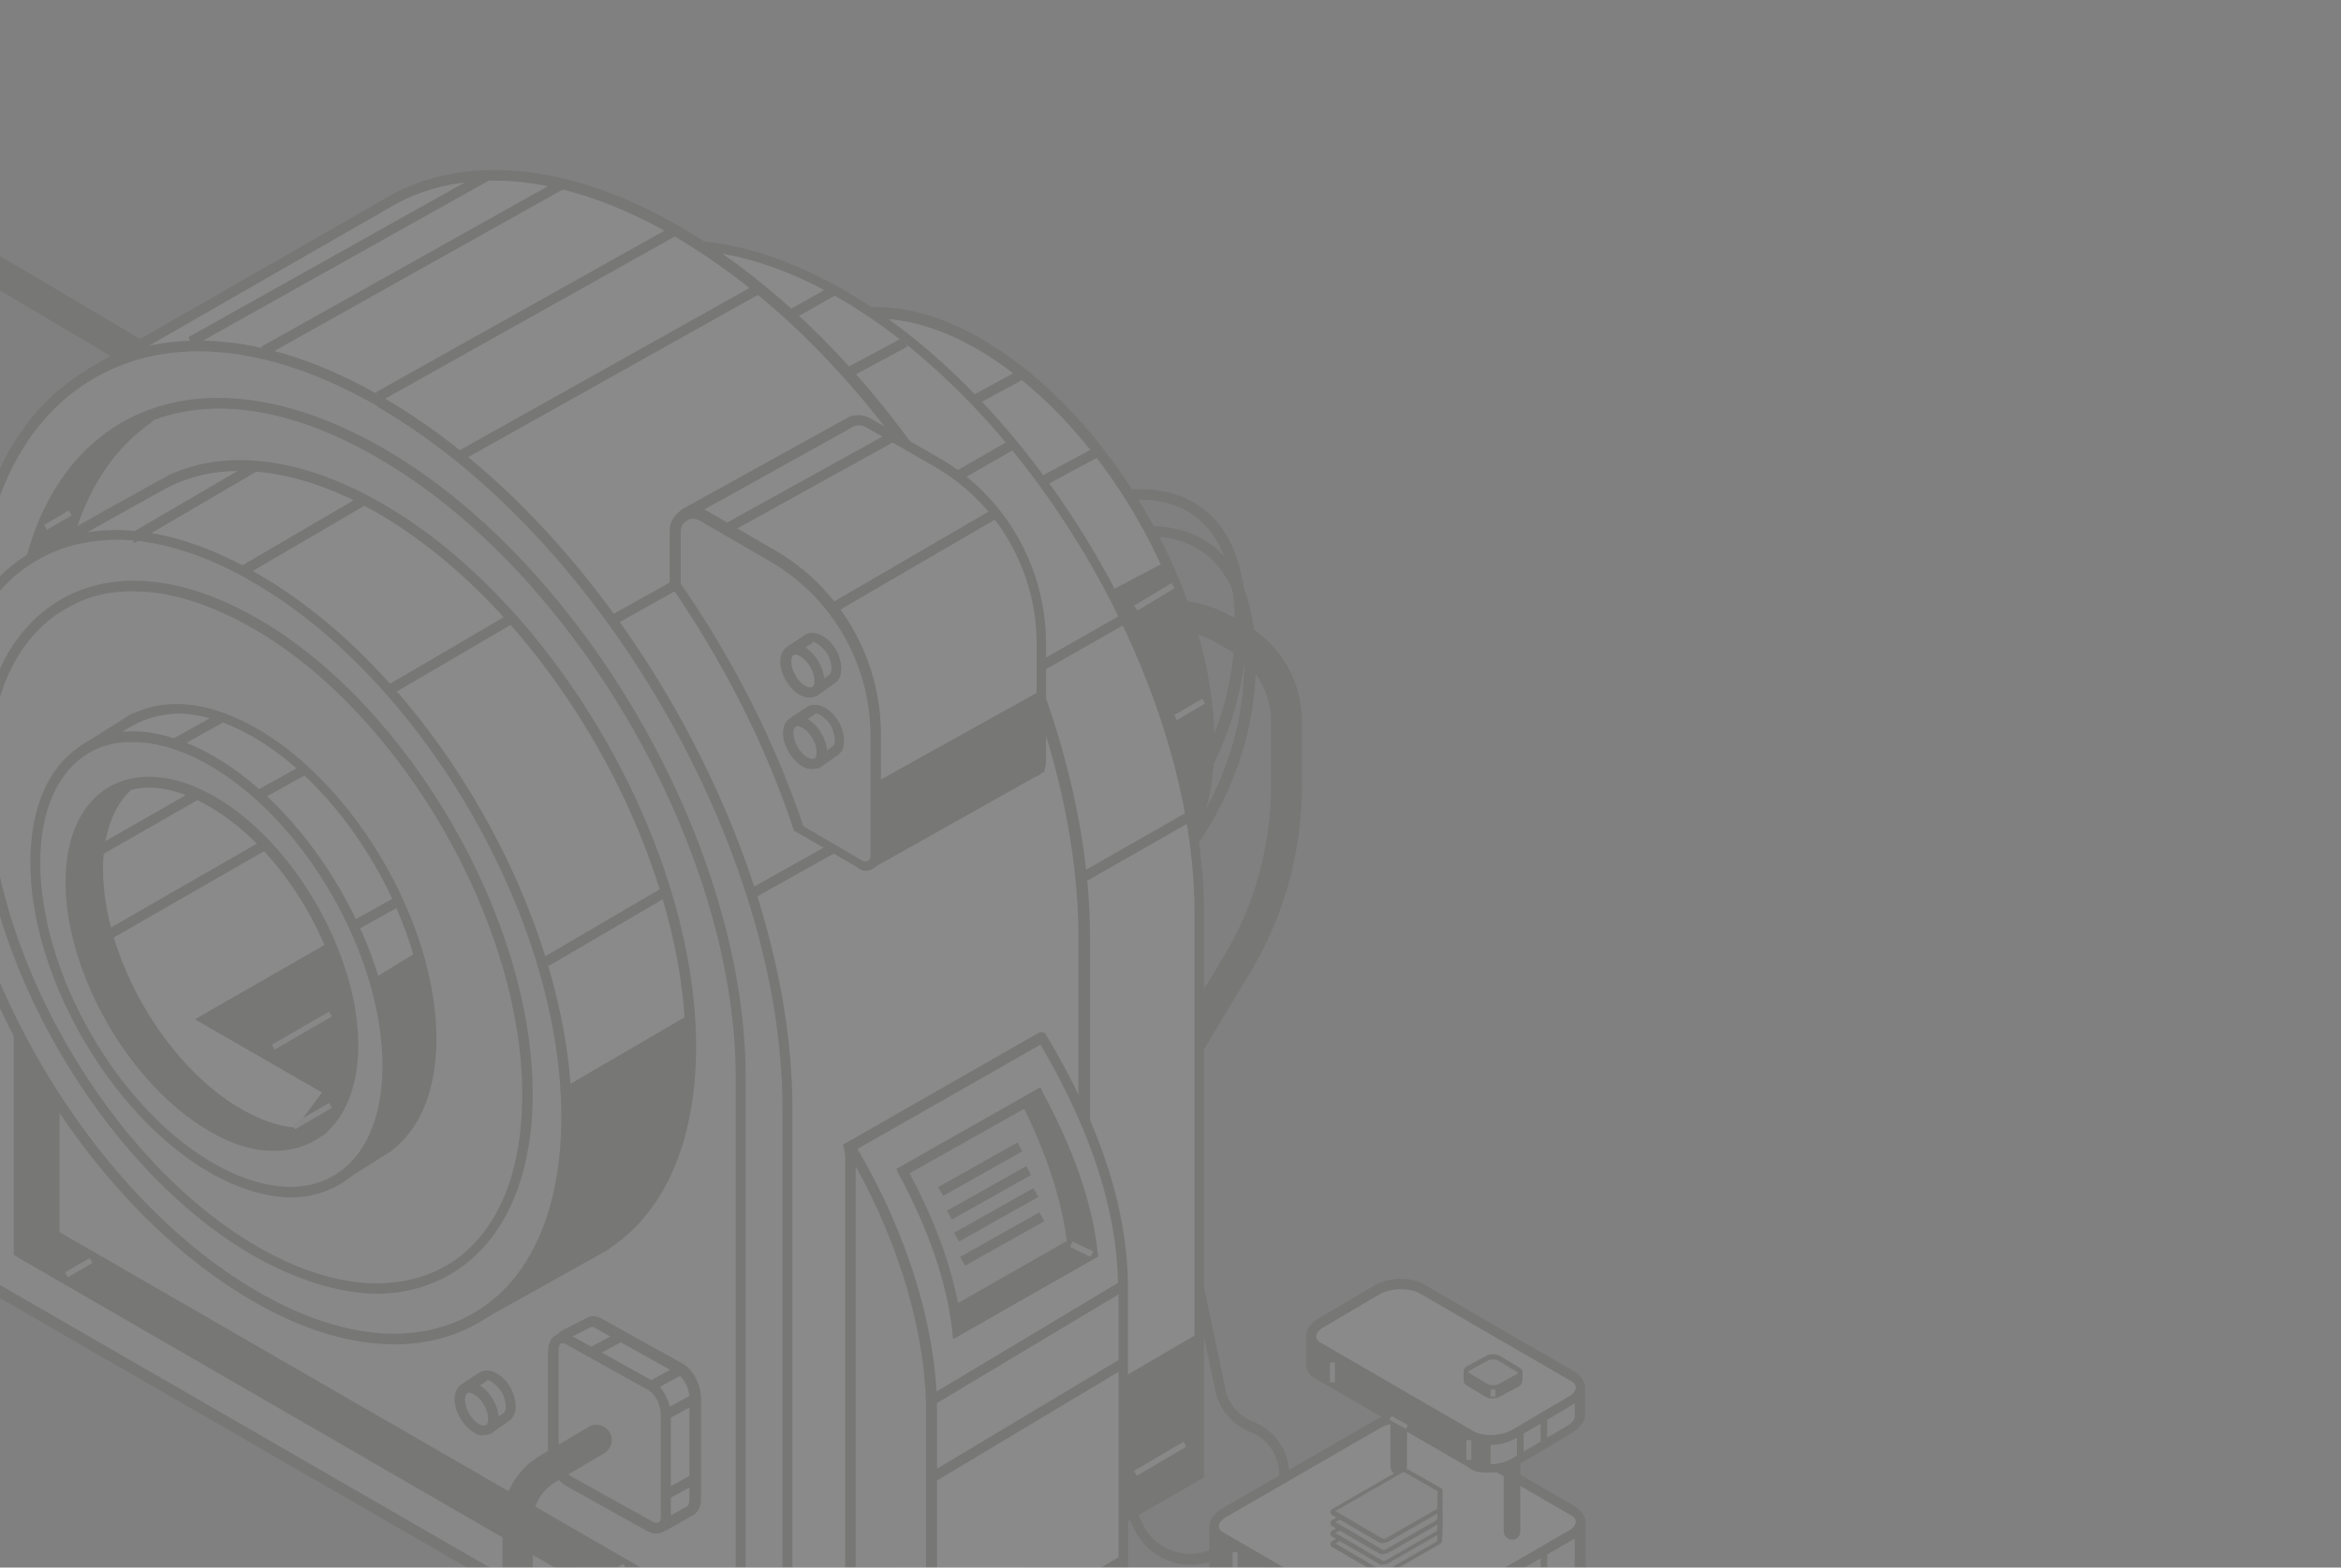 <svg width="633" height="424" viewBox="0 0 633 424" fill="none" xmlns="http://www.w3.org/2000/svg">
<rect x="0" y="0" width="633" height="424" fill="#808080" stroke="none"/>
<g clip-path="url(#clip0_33897_70960)">
<g opacity="0.08">
<path d="M-42.072 233.595C-45.493 231.661 -47.576 228.09 -47.576 224.073V185.245H-39.394V224.073C-39.394 225.561 -38.501 226.156 -37.906 226.454C-37.311 226.751 -36.27 227.197 -35.08 226.454L9.253 200.865L13.27 207.858L-31.063 233.446C-32.848 234.338 -34.633 234.933 -36.567 234.933C-38.501 234.933 -40.287 234.487 -42.072 233.595Z" fill="#0A0803"/>
<path d="M306.191 412.564C304.406 408.398 300.836 405.125 296.373 404.233C282.388 400.96 271.231 391.29 266.172 377.901L264.982 375.223L267.511 374.33L268.702 377.157C273.313 389.504 283.727 398.877 296.819 401.704C302.175 403.042 306.638 406.613 308.721 411.671C311.547 418.366 318.986 421.787 325.829 419.705L329.102 418.812C337.284 416.432 343.384 410.035 345.466 401.852C347.103 395.753 343.83 389.504 338.028 387.273C333.267 385.339 329.697 381.173 328.655 376.264L318.837 329.551L321.515 328.956L331.333 375.669C332.077 379.686 335.052 383.107 338.92 384.595C346.21 387.422 349.929 395.158 348.144 402.596C345.913 411.82 338.92 418.961 329.994 421.639L326.721 422.531C325.085 422.977 323.3 423.275 321.812 423.275C315.266 423.126 309.018 419.258 306.191 412.564Z" fill="#0A0803"/>
<path d="M-18.863 279.714C-28.384 266.028 -5.324 234.786 -4.432 233.447L-2.2 235.084C-2.498 235.381 -24.962 266.028 -16.631 278.078C-14.846 280.607 -13.061 281.797 -11.275 281.648C-6.961 281.202 -2.795 272.722 -1.456 269.449L1.073 270.342C0.477 271.681 -4.283 283.434 -11.126 284.326C-11.424 284.326 -11.573 284.326 -11.87 284.326C-14.548 284.475 -16.928 282.839 -18.863 279.714Z" fill="#0A0803"/>
<path d="M294.445 254.428C294.892 254.13 334.911 227.649 336.398 181.68C336.845 166.356 333.572 155.794 326.133 149.992C316.463 142.256 303.223 145.975 303.074 145.975L302.33 143.297C302.925 143.148 317.207 139.28 328.067 147.76C336.101 154.009 339.969 165.464 339.522 181.68C338.035 228.988 296.826 256.362 296.379 256.659L294.445 254.428Z" fill="#0A0803"/>
<path d="M291.918 244.461C292.364 244.163 332.383 217.683 333.871 171.713C334.317 156.39 331.044 145.827 323.606 140.025C313.936 132.289 300.695 136.008 300.547 136.008L299.803 133.331C300.398 133.182 314.68 129.314 325.54 137.794C333.573 144.042 337.441 155.497 336.995 171.713C335.507 219.021 294.298 246.395 293.852 246.692L291.918 244.461Z" fill="#0A0803"/>
<path d="M301.879 306.943L330.889 258.742C339.369 244.758 343.684 228.691 343.684 212.475V194.92C343.684 187.333 339.518 180.192 332.972 176.175L329.848 174.39C320.922 168.885 309.467 168.885 300.541 174.539L290.424 180.787L286.11 173.944L296.226 167.695C307.979 160.406 322.41 160.257 334.162 167.398L337.286 169.183C346.51 174.687 352.015 184.506 352.015 195.069V212.624C352.015 230.327 347.254 247.733 338.03 263.056L309.02 311.257L301.879 306.943Z" fill="#0A0803"/>
<path d="M-47.576 150.284V97.471C-47.576 86.016 -41.477 75.453 -31.658 69.651C-21.542 63.849 -9.045 63.849 0.922 69.8L79.77 116.514L75.604 123.357L-3.243 76.644C-10.682 72.18 -19.905 72.18 -27.492 76.495C-34.931 80.809 -39.394 88.694 -39.394 97.174V150.135L-47.576 150.284Z" fill="#0A0803"/>
<path d="M204.734 110.857V111.006C203.247 116.361 202.503 122.312 202.503 129.007C202.503 168.728 230.323 216.78 264.688 236.567C271.68 240.583 278.673 243.112 284.921 244.303C285.07 244.303 285.07 244.451 285.07 244.6L282.392 255.014C282.243 255.311 282.541 255.46 282.689 255.311L309.319 240.435C320.179 233.889 326.874 220.202 326.874 200.713C326.874 160.992 299.054 112.94 264.688 93.153C248.77 83.93 234.191 82.591 223.331 87.5C221.992 88.095 200.271 100.294 197.593 101.782C197.593 101.782 197.445 101.931 197.593 102.08L204.734 110.857Z" fill="#FCFCFC"/>
<path d="M281.8 256.502C281.205 256.056 281.056 255.312 281.205 254.717L283.585 245.344C277.337 244.005 270.791 241.476 264.096 237.608C229.433 217.525 201.316 168.728 201.316 128.71C201.316 122.313 202.06 116.362 203.547 110.857L196.555 102.824C196.258 102.526 196.109 102.08 196.258 101.485L196.406 100.741L197.001 100.443C204.44 96.427 221.548 86.608 222.887 86.162C234.789 80.657 249.814 82.591 265.584 91.815C300.247 111.899 328.364 160.695 328.364 200.714C328.364 219.31 322.265 233.592 311.256 241.03V241.179L283.585 256.651C283.287 256.8 283.139 256.8 282.841 256.8C282.246 256.8 281.948 256.651 281.8 256.502ZM308.727 239.096C319.438 232.401 325.389 218.715 325.389 200.565C325.389 161.587 297.867 113.833 264.096 94.344C249.368 85.864 235.086 83.93 223.929 88.84C223.185 89.137 213.812 94.344 199.531 102.377L205.928 109.816C206.225 110.262 206.374 111.006 206.225 111.452C204.737 116.808 203.994 122.759 203.994 129.156C203.994 168.133 231.516 215.888 265.286 235.377C271.981 239.245 278.824 241.774 285.073 242.964C285.519 243.113 285.816 243.41 286.263 243.708L286.56 244.303L284.478 252.783L308.281 239.394L308.727 239.096Z" fill="#0A0803"/>
<path d="M155.785 270.045L210.086 301.287L218.12 313.783L253.824 439.195L324.192 398.73V247.135C324.192 185.396 280.9 110.267 227.343 79.323C201.606 64.595 178.398 62.661 160.992 71.439L89.435 112.499L155.785 216.191V270.045Z" fill="#FCFCFC"/>
<path d="M216.786 314.676L209.05 302.476L154.452 270.937V216.934L87.655 112.499L160.552 70.546C178.999 61.025 202.951 64 228.093 78.431C281.798 109.374 325.536 185.247 325.536 247.283V399.623L252.937 441.427L216.786 314.676ZM323.007 397.986V247.134C323.007 185.99 279.864 111.308 226.903 80.662C202.653 66.678 179.594 63.851 162.039 72.777L91.672 113.242L157.279 216.042V269.003L210.984 300.096L219.315 313.039L254.574 436.964L322.71 397.837L323.007 397.986Z" fill="#0A0803"/>
<path d="M101.187 218.421V279.714L162.926 315.418L172.149 329.7L212.912 472.221L293.247 425.953V253.679C293.247 183.163 243.856 97.621 182.861 62.511C153.702 45.7 126.924 43.469 107.286 53.585L25.761 100.447L101.187 218.421Z" fill="#FCFCFC"/>
<path d="M170.812 330.443L162.035 316.459L99.701 280.457V219.016L23.68 99.852L106.693 52.246C127.52 41.534 155.043 44.658 183.606 61.172C244.899 96.43 294.737 182.716 294.737 253.53V426.697L212.17 474.154L170.812 330.443ZM291.613 425.209V253.679C291.613 183.906 242.519 98.662 181.97 63.701C154.15 47.634 127.818 44.51 107.734 54.775L27.399 100.893L102.378 218.272V278.969L163.82 314.376L173.341 329.104L213.658 470.286L291.613 425.209Z" fill="#0A0803"/>
<path d="M-7.708 172.601V344.727L208.305 469.395C210.388 470.585 212.917 469.098 212.917 466.717V299.65C212.917 229.431 163.823 144.038 102.976 108.78C42.13 73.373 -7.856 102.085 -7.708 172.601Z" fill="#E6E6E6"/>
<path d="M207.561 470.88L-8.451 346.212L-9.046 345.765V172.598C-9.046 137.935 2.706 112.049 24.129 99.702C45.552 87.354 73.967 90.18 103.72 107.586C164.716 142.993 214.256 229.279 214.256 299.796V466.714C214.256 468.5 213.512 469.987 212.024 470.731C211.429 471.177 210.537 471.326 209.793 471.326C209.049 471.326 208.156 471.177 207.561 470.88ZM102.53 110.115C73.52 93.305 46.147 90.329 25.617 102.231C5.087 113.983 -6.22 138.977 -6.22 172.598V343.98L209.049 468.202C209.793 468.648 210.537 468.351 210.834 468.202C210.983 468.053 211.578 467.756 211.578 466.714V299.796C211.578 230.172 162.484 145.076 102.233 110.115L102.828 108.777L102.53 110.115Z" fill="#0A0803"/>
<path d="M4.935 178.849V338.478L200.268 451.096V291.467C200.268 229.133 156.53 153.558 102.676 122.465C48.822 91.373 4.935 116.515 4.935 178.849Z" fill="#E6E6E6"/>
<path d="M4.348 339.517L3.753 339.071V178.698C3.753 148.052 14.018 125.29 32.912 114.281C51.806 103.421 76.948 105.95 103.429 121.124C157.58 152.217 201.616 228.684 201.616 291.316V453.474L4.348 339.517ZM102.09 123.802C76.501 108.925 52.55 106.396 34.548 116.959C16.547 127.373 6.58 149.391 6.58 178.996V337.732L198.938 448.862V291.465C198.938 229.874 155.498 154.597 102.09 123.802L102.536 122.315L102.09 123.802Z" fill="#0A0803"/>
<path d="M4.935 179V338.629L200.119 451.396V441.28L14.307 334.018V174.24C14.307 145.081 23.977 123.956 39.895 113.096C40.044 112.947 39.895 112.65 39.746 112.798C18.473 121.129 4.935 144.337 4.935 179Z" fill="#0A0803"/>
<path d="M4.348 339.815L3.753 339.369V178.847C3.753 144.928 16.696 120.381 39.458 111.455C40.053 111.306 41.094 111.604 41.392 112.199C41.838 112.943 41.541 113.835 40.946 114.282C24.879 125.29 16.101 146.713 16.101 174.384V333.269L201.17 440.085L201.765 440.532V453.921L4.348 339.815ZM13.87 335.65L13.274 335.203V174.682C13.274 151.027 19.523 131.985 31.127 119.488C15.357 130.349 6.58 151.622 6.58 179.145V337.881L198.938 449.011V442.168L13.87 335.65Z" fill="#0A0803"/>
<path d="M21.901 161.145C21.901 161.293 21.901 161.293 21.901 161.442C19.819 168.434 18.629 176.765 18.629 185.84C18.629 239.546 56.416 305.004 102.981 331.782C112.502 337.436 121.725 340.709 130.205 342.345C130.503 342.494 130.503 342.643 130.503 342.791L126.784 356.924C126.784 357.073 126.932 357.371 127.23 357.222L163.381 336.989C177.96 327.766 187.035 309.318 187.035 282.986C187.035 229.281 149.248 163.822 102.683 137.044C81.112 124.696 61.474 122.613 46.448 129.457H46.3C44.663 130.201 15.058 146.863 11.488 148.946C11.19 148.946 11.19 149.243 11.339 149.392L21.901 161.145Z" fill="#FCFCFC"/>
<path d="M125.738 358.262C125.143 357.965 124.994 357.072 125.143 356.477L128.564 343.386C119.936 341.749 111.01 338.179 101.935 332.972C55.073 306.045 16.988 239.991 16.988 185.988C16.988 177.36 17.88 169.177 20.112 161.739L10.442 150.73C10.144 150.284 9.996 149.837 10.144 149.242C10.144 148.647 10.442 148.35 10.888 147.903C16.393 144.779 44.064 129.307 45.849 128.415C61.767 121.125 82.148 123.952 103.274 136.151C150.136 163.078 188.221 229.131 188.221 283.134C188.221 308.425 179.89 327.765 164.715 337.732V337.881L127.672 358.56C127.523 358.709 127.225 358.709 126.928 358.709C126.63 358.709 126.184 358.56 125.738 358.262ZM162.484 335.947C177.212 326.723 185.394 308.127 185.394 283.283C185.394 230.172 148.053 165.309 101.935 138.68C81.553 126.927 61.916 124.249 46.89 131.092C45.551 131.539 25.765 142.845 13.268 149.689L22.492 160.251C22.79 160.697 22.938 161.441 22.79 161.888C20.707 169.177 19.666 177.36 19.666 185.988C19.666 239.099 57.007 303.962 103.125 330.592C112.497 336.096 121.423 339.369 130.052 341.005C130.498 341.154 130.796 341.303 131.242 341.749C131.391 342.047 131.54 342.493 131.391 343.088L128.267 354.841L161.591 336.245L162.484 335.947Z" fill="#0A0803"/>
<path d="M128.567 356.623C161.445 337.581 161.445 276.139 128.567 219.161C95.689 162.182 42.429 131.387 9.552 150.43C-23.326 169.472 -23.326 230.914 9.552 287.892C42.429 344.87 95.689 375.666 128.567 356.623Z" fill="#E6E6E6"/>
<path d="M68.317 351.867C21.454 324.94 -16.63 258.887 -16.63 204.884C-16.63 178.403 -7.704 158.617 8.66 149.244C25.025 139.723 46.745 141.806 69.656 155.195C116.518 182.122 154.603 248.175 154.603 302.179C154.603 328.659 145.676 348.446 129.312 357.818C122.617 361.686 114.881 363.62 106.699 363.62C94.946 363.62 81.706 359.752 68.317 351.867ZM10.148 151.476C-5.324 160.253 -13.804 179.295 -13.804 204.735C-13.804 257.845 23.537 322.709 69.656 349.338C91.673 362.132 112.352 364.215 127.824 355.289C143.296 346.512 151.776 327.469 151.776 302.03C151.776 248.919 114.435 184.056 68.317 157.426C55.374 149.839 42.58 145.971 31.422 145.971C23.686 146.12 16.396 147.756 10.148 151.476Z" fill="#0A0803"/>
<path d="M120.979 343.537C149.691 327.023 149.691 273.169 120.979 223.48C92.266 173.792 45.702 146.864 16.989 163.378C-11.723 179.891 -11.723 233.745 16.989 283.434C45.702 333.272 92.266 360.199 120.979 343.537Z" fill="#E6E6E6"/>
<path d="M68.315 339.516C27.403 315.862 -5.921 258.14 -5.921 210.98C-5.921 187.921 2.113 170.515 16.394 162.184C30.825 153.853 49.718 155.787 69.802 167.391C110.714 191.045 144.038 248.767 144.038 295.927C144.038 318.986 136.004 336.392 121.723 344.723C115.772 348.145 109.077 349.93 101.788 349.93C91.523 349.781 80.067 346.211 68.315 339.516ZM17.733 164.713C4.195 172.449 -3.094 188.962 -3.094 211.129C-3.094 257.545 29.635 314.226 69.802 337.285C88.845 348.294 106.846 350.079 120.384 342.492C133.922 334.756 141.211 318.242 141.211 296.076C141.211 249.66 108.482 192.979 68.315 169.92C56.859 163.374 45.999 159.952 36.181 159.952C29.337 159.804 23.089 161.44 17.733 164.713Z" fill="#0A0803"/>
<path d="M230.024 310.509L236.273 336.693L238.207 353.503L243.414 450.203L251.893 475.345L303.814 445.591V348.892C303.814 326.576 295.78 304.112 281.796 280.607L230.024 310.509Z" fill="#FCFCFC"/>
<path d="M250.404 476.536L241.626 450.651V450.502L236.419 353.653L234.485 336.991L228.237 310.808L227.939 309.618L280.752 279.418L281.348 279.12L282.538 279.418L282.835 279.864C297.712 304.708 305.002 327.321 305.002 348.744V445.444V446.188L252.486 476.239L251.891 476.536H250.404ZM302.324 348.893C302.324 328.363 295.481 306.642 281.348 282.542L231.51 310.957L237.609 336.247L239.543 353.058L244.75 449.609L252.635 473.115L302.473 444.7V348.893H302.324Z" fill="#0A0803"/>
<path d="M244.157 317.054C252.191 331.782 257.249 346.064 258.885 360.197L295.334 339.369C293.549 325.236 288.639 310.954 280.606 296.375L244.157 317.054Z" fill="#E6E6E6"/>
<path d="M257.548 360.199C255.912 346.512 251.151 332.677 242.969 317.502L242.374 316.163L281.202 294.146L281.797 295.484C290.128 310.956 295.186 325.238 296.674 338.925L296.823 339.818L257.697 362.133L257.548 360.199ZM280.012 298.162L245.944 317.353C253.531 331.486 258.143 344.876 259.928 357.67L293.848 338.479C292.211 325.684 287.748 312.593 280.012 298.162Z" fill="#0A0803"/>
<path d="M258.145 354.692C258.443 356.478 258.74 358.412 258.889 360.197L295.337 339.369C293.552 325.236 288.643 310.954 280.609 296.375L277.336 298.16C283.882 311.252 288.196 324.046 289.684 336.691L258.145 354.692Z" fill="#0A0803"/>
<path d="M257.554 360.05C257.405 358.414 257.107 356.48 256.81 354.694L256.661 353.802L288.498 335.652C286.861 323.751 282.844 311.7 276.299 298.609L275.703 297.418L281.357 294.146L281.952 295.484C290.283 310.956 295.341 325.238 296.829 338.925L296.977 339.818L257.851 362.133L257.554 360.05ZM280.018 298.162L279.274 298.609C285.82 311.998 289.688 324.346 291.175 336.396L291.324 337.288L259.637 355.289C259.785 356.033 259.785 356.926 259.934 357.67L293.853 338.479C292.217 325.684 287.754 312.593 280.018 298.162Z" fill="#0A0803"/>
<path d="M251.744 381.916C251.744 359.75 244.008 334.013 230.172 310.805C230.172 310.656 229.875 310.805 229.875 310.954V462.549L251.744 475.194V381.916Z" fill="#E6E6E6"/>
<path d="M229.133 463.741L228.538 463.294V310.955C228.538 310.36 228.984 309.616 229.728 309.467L231.067 309.319L231.513 310.211C245.497 333.717 253.382 359.751 253.382 381.918V475.047V475.791L251.894 476.535L229.133 463.741ZM231.364 461.509L250.407 472.518V381.769C250.407 361.388 243.563 337.436 231.364 315.418V461.509Z" fill="#0A0803"/>
<path d="M21.004 226.007C21.004 256.356 42.427 293.251 68.61 308.574C76.048 312.74 83.041 314.822 89.289 314.971C90.033 314.971 90.776 315.566 90.776 316.459C90.628 317.649 91.966 318.393 92.859 317.798L104.463 310.508C104.612 310.359 104.612 310.359 104.612 310.359C111.902 304.855 116.365 294.739 116.365 281.052C116.365 250.703 94.942 213.808 68.759 198.485C55.816 190.898 44.063 190.154 35.434 194.915C34.839 195.212 23.831 202.204 23.831 202.204L25.318 202.651C26.211 202.948 26.657 203.99 26.062 204.733C22.938 210.238 21.301 217.379 21.004 226.007Z" fill="#FCFCFC"/>
<path d="M91.375 318.845C90.482 318.399 89.887 317.357 89.887 316.316C83.193 316.167 75.903 313.936 68.465 309.621C41.835 294.149 20.115 256.66 20.115 225.864C20.115 217.236 21.751 209.946 24.875 203.996L20.71 202.508L23.09 200.871C24.28 200.276 33.95 194.028 34.694 193.582L36.033 192.838V192.987C45.405 188.524 57.009 189.862 69.655 197.152C96.284 212.624 118.005 250.114 118.005 280.909C118.005 294.744 113.69 305.456 105.657 311.407L93.904 318.845C93.458 319.143 93.011 319.291 92.416 319.291C91.821 319.291 91.524 319.143 91.375 318.845ZM36.182 196.111C35.438 196.408 30.677 199.384 26.66 201.913C26.958 202.062 27.107 202.508 27.256 202.805C27.553 203.549 27.553 204.442 27.107 205.186C24.28 210.69 22.644 217.533 22.644 225.716C22.644 255.767 43.62 292.215 69.506 307.092C76.498 311.109 83.341 313.192 89.59 313.341C90.334 313.341 91.226 313.638 91.672 314.233C92.119 314.828 92.268 315.572 92.268 316.316L103.871 308.878C111.161 303.522 115.178 293.406 115.178 280.611C115.178 250.56 94.201 214.112 68.316 199.235C61.026 195.069 54.034 192.987 47.786 192.987C43.471 193.284 39.603 194.177 36.182 196.111Z" fill="#0A0803"/>
<path d="M90.776 319.133C109.372 308.422 109.372 273.61 90.776 241.327C72.18 209.044 41.98 191.638 23.384 202.349C4.787 213.061 4.787 247.873 23.384 280.155C42.129 312.438 72.329 329.844 90.776 319.133Z" fill="#E6E6E6"/>
<path d="M56.558 317.052C29.929 301.58 8.209 264.09 8.209 233.295C8.209 217.972 13.415 206.666 22.788 201.161C32.309 195.657 44.806 196.996 57.897 204.583C84.527 220.055 106.247 257.545 106.247 288.34C106.247 303.663 101.04 314.969 91.668 320.474C87.651 322.705 83.337 323.895 78.576 323.895C71.733 323.747 64.294 321.515 56.558 317.052ZM24.275 203.541C15.647 208.451 10.886 219.162 10.886 233.295C10.886 263.347 31.863 299.795 57.748 314.672C69.948 321.664 81.552 323.003 90.031 318.093C98.66 313.184 103.421 302.473 103.421 288.34C103.421 258.288 82.444 221.84 56.558 206.963C49.269 202.798 42.276 200.715 36.028 200.715C31.565 200.566 27.548 201.607 24.275 203.541Z" fill="#0A0803"/>
<path d="M84.08 307.535C98.957 298.906 98.957 271.086 84.08 245.201C69.203 219.464 45.103 205.479 30.077 214.108C15.2 222.736 15.2 250.556 30.077 276.442C45.103 302.179 69.203 316.015 84.08 307.535Z" fill="#0A0803"/>
<path d="M56.558 305.898C35.136 293.55 17.73 263.35 17.73 238.654C17.73 226.455 21.895 217.232 29.631 212.768C37.367 208.454 47.483 209.347 58.046 215.446C79.469 227.794 96.875 257.994 96.875 282.69C96.875 294.889 92.709 304.113 84.973 308.576C81.7 310.361 78.279 311.253 74.411 311.253C68.757 311.402 62.807 309.617 56.558 305.898ZM30.97 215.149C24.275 219.017 20.556 227.348 20.556 238.654C20.556 262.457 37.218 291.616 57.897 303.517C67.567 309.171 76.642 310.063 83.485 306.195C90.18 302.327 93.899 293.996 93.899 282.69C93.899 258.887 77.237 229.728 56.558 217.827C50.756 214.554 45.103 212.917 40.194 212.917C36.772 212.768 33.797 213.661 30.97 215.149Z" fill="#0A0803"/>
<path d="M64.599 301.286C73.079 306.195 80.964 307.534 87.212 305.749C92.568 301.286 95.543 293.55 95.543 283.136C95.543 258.738 78.435 229.133 57.31 216.934C48.83 212.025 40.945 210.686 34.697 212.471C29.341 216.934 26.366 224.67 26.366 235.084C26.366 259.333 43.325 289.087 64.599 301.286Z" fill="#FCFCFC"/>
<path d="M63.705 302.476C42.282 290.128 24.877 259.928 24.877 235.232C24.877 224.67 28.001 216.487 33.654 211.429L33.803 211.28L34.1 211.132C40.943 209.198 49.126 210.834 57.754 215.743C79.177 228.091 96.583 258.291 96.583 282.987C96.583 293.55 93.459 301.732 87.806 306.79L87.657 306.939L87.359 307.087C85.425 307.534 83.491 307.831 81.409 307.831C75.904 307.831 69.953 305.897 63.705 302.476ZM93.905 282.987C93.905 259.184 77.243 230.025 56.564 218.124C48.828 213.661 41.538 212.024 35.439 213.661C30.678 217.975 27.852 225.711 27.852 235.083C27.852 258.886 44.514 288.045 65.193 299.947C72.929 304.41 80.219 306.046 86.318 304.41C91.227 299.947 93.905 292.508 93.905 282.987Z" fill="#0A0803"/>
<path d="M202.502 240.586L203.841 242.966L284.325 197.889L282.986 195.509L202.502 240.586Z" fill="#0A0803"/>
<path d="M165.904 166.053L167.243 168.433L247.727 123.356L246.388 120.976L165.904 166.053Z" fill="#0A0803"/>
<path d="M123.36 122.313L124.699 124.693L205.183 79.616L203.844 77.236L123.36 122.313Z" fill="#0A0803"/>
<path d="M101.639 106.099L102.978 108.479L183.462 63.402L182.123 61.022L101.639 106.099Z" fill="#0A0803"/>
<path d="M50.905 91.226L52.244 93.606L132.728 48.529L131.389 46.149L50.905 91.226Z" fill="#0A0803"/>
<path d="M70.697 93.75L72.036 96.13L152.52 51.053L151.181 48.673L70.697 93.75Z" fill="#0A0803"/>
<path d="M291.617 236.422L292.955 238.803L322.412 221.992L321.073 219.612L291.617 236.422Z" fill="#0A0803"/>
<path d="M277.927 180.633L279.266 183.013L304.408 168.731L303.069 166.351L277.927 180.633Z" fill="#0A0803"/>
<path d="M252.337 130.949L253.676 133.329L274.95 121.13L273.611 118.75L252.337 130.949Z" fill="#0A0803"/>
<path d="M228.538 99.703L229.877 102.083L245.348 93.752L244.01 91.372L228.538 99.703Z" fill="#0A0803"/>
<path d="M212.174 84.525L213.513 86.906L226.307 79.616L224.968 77.236L212.174 84.525Z" fill="#0A0803"/>
<path d="M281.205 129.009L282.543 131.39L297.718 123.207L296.379 120.827L281.205 129.009Z" fill="#0A0803"/>
<path d="M302.626 164.57L311.255 183.761L317.057 200.87L322.413 224.673L325.537 214.854L327.025 204.589L326.429 189.712L321.223 167.248L315.272 151.925L299.949 159.958L302.626 164.57Z" fill="#0A0803"/>
<path d="M262.612 107.139L263.951 109.519L277.637 102.081L276.298 99.7L262.612 107.139Z" fill="#0A0803"/>
<path d="M104.166 185.691L105.505 188.071L138.829 168.583L137.49 166.202L104.166 185.691Z" fill="#0A0803"/>
<path d="M65.187 153.114L66.526 155.494L99.85 136.006L98.511 133.625L65.187 153.114Z" fill="#0A0803"/>
<path d="M34.995 144.482L36.333 146.862L69.658 127.373L68.319 124.993L34.995 144.482Z" fill="#0A0803"/>
<path d="M147.014 258.886L148.353 261.267L181.677 241.778L180.338 239.397L147.014 258.886Z" fill="#0A0803"/>
<path d="M95.094 249.217L96.433 251.597L108.483 244.903L107.145 242.522L95.094 249.217Z" fill="#0A0803"/>
<path d="M69.653 213.66L70.992 216.041L83.042 209.346L81.703 206.966L69.653 213.66Z" fill="#0A0803"/>
<path d="M46.743 199.825L48.082 202.205L60.132 195.51L58.793 193.13L46.743 199.825Z" fill="#0A0803"/>
<path d="M251.147 398.582L252.486 400.962L304.407 369.87L303.068 367.49L251.147 398.582Z" fill="#0A0803"/>
<path d="M251.445 377.452L252.784 379.832L304.704 348.739L303.365 346.359L251.445 377.452Z" fill="#0A0803"/>
<path d="M303.811 445.595L251.742 475.2V451.1L303.96 420.304L303.811 445.595Z" fill="#0A0803"/>
<path d="M323.746 398.134L303.662 408.845V372.546L324.043 360.644L323.746 398.134Z" fill="#0A0803"/>
<path d="M91.227 260.826L94.648 273.174L95.392 284.183L92.863 296.679L88.995 303.523L82.449 307.093L79.028 306.349L87.061 295.489L52.695 275.703L88.995 254.875L91.227 260.826Z" fill="#0A0803"/>
<path d="M25.623 253.384L26.962 255.764L72.783 229.432L71.444 227.052L25.623 253.384Z" fill="#0A0803"/>
<path d="M24.877 229.581L26.215 231.961L54.035 216.043L52.696 213.663L24.877 229.581Z" fill="#0A0803"/>
<path d="M186.882 293.997L182.716 310.957L175.129 325.685L166.5 334.611L138.978 350.53L135.557 351.125L145.375 338.182L149.987 326.132L152.07 316.759L152.963 305.006L152.814 293.997L186.733 274.211V293.997H186.882Z" fill="#0A0803"/>
<path d="M113.837 260.814L116.366 274.501L116.664 288.485L112.944 301.577L107.589 308.42L97.473 313.181L103.274 300.684L104.762 288.188L103.87 276.584L102.531 270.633L101.043 264.682L112.944 257.392L113.837 260.814Z" fill="#0A0803"/>
<path d="M317.498 193.427L318.241 194.766L325.829 190.303L325.085 188.964L317.498 193.427Z" fill="#E6E6E6"/>
<path d="M306.642 163.822L307.535 165.161L317.651 159.062L316.758 157.723L306.642 163.822Z" fill="#E6E6E6"/>
<path d="M73.522 282.543L74.266 283.881L89.738 274.955L88.995 273.616L73.522 282.543Z" fill="#E6E6E6"/>
<path d="M79.022 304.114L79.766 305.452L89.733 299.65L88.989 298.312L79.022 304.114Z" fill="#E6E6E6"/>
<path d="M161.887 426.844L162.631 428.183L169.325 424.315L168.581 422.976L161.887 426.844Z" fill="#E6E6E6"/>
<path d="M17.585 344.132L18.329 345.471L25.023 341.603L24.28 340.264L17.585 344.132Z" fill="#E6E6E6"/>
<path d="M11.932 141.957L12.676 143.296L19.371 139.428L18.627 138.089L11.932 141.957Z" fill="#E6E6E6"/>
<path d="M289.384 337.285L289.979 335.798L295.632 338.475L294.888 339.963L289.384 337.285Z" fill="#E6E6E6"/>
<path d="M306.642 397.835L307.386 399.174L320.775 391.289L320.031 389.95L306.642 397.835Z" fill="#E6E6E6"/>
<path d="M185.106 139.127C184.808 139.275 184.808 139.573 184.957 139.722L197.305 154.152L219.174 174.385C219.323 174.385 219.323 174.534 219.323 174.534L235.241 233C235.39 233.297 235.539 233.446 235.836 233.297L279.277 209.048C279.872 208.899 280.615 208.602 281.062 208.155C281.359 207.709 281.657 206.965 281.657 206.37V174.236C281.657 154.004 270.945 135.407 253.391 125.291L234.795 114.58C233.158 113.687 231.224 113.836 229.885 114.58L185.106 139.127Z" fill="#FCFCFC"/>
<path d="M235.08 234.786C234.484 234.488 234.187 234.042 233.889 233.447L218.12 175.278L196.4 155.194L183.903 140.615C183.457 140.317 183.308 139.722 183.457 139.127C183.605 138.681 183.903 138.235 184.349 137.788L228.98 113.093L230.468 112.349V112.498C232.104 112.051 233.889 112.349 235.228 113.093L253.824 123.804C271.825 134.069 282.834 153.409 282.834 174.088V206.222C282.834 206.817 282.685 207.561 282.388 208.156L282.537 208.602L281.793 209.049C281.347 209.495 280.454 209.941 279.71 210.239L236.567 234.488C236.27 234.637 235.972 234.637 235.674 234.637C235.526 234.786 235.228 234.786 235.08 234.786ZM280.305 206.222V174.088C280.305 154.302 269.743 136.003 252.634 126.184L234.038 115.473C232.848 114.878 231.658 114.878 230.468 115.473L228.98 116.366L186.73 139.871L198.185 153.409L220.054 173.642C220.203 173.79 220.351 174.088 220.5 174.385L236.121 231.513L278.52 207.71L278.966 207.561C279.413 207.561 279.71 207.412 279.859 207.115C280.305 206.817 280.305 206.668 280.305 206.222Z" fill="#0A0803"/>
<path d="M216.041 224.223L232.554 233.893C234.339 235.083 236.72 233.744 236.72 231.512V199.081C236.72 178.997 226.008 160.55 208.602 150.433L189.857 139.573C186.584 137.639 182.419 140.019 182.419 143.887V158.169C196.701 178.402 208.156 201.163 216.041 224.223Z" fill="#E6E6E6"/>
<path d="M231.662 234.488L214.702 224.67L214.554 224.223C206.966 201.462 195.511 178.849 181.378 158.467L181.081 158.17V143.442C181.081 141.21 182.419 139.127 184.353 137.937C186.436 136.747 188.817 136.747 190.751 137.937L209.495 148.797C227.199 159.062 238.208 178.105 238.208 198.784V231.215C238.208 232.852 237.464 234.042 236.125 234.935C235.53 235.381 234.786 235.53 234.042 235.53C233.298 235.53 232.406 235.232 231.662 234.488ZM185.841 140.764C184.651 141.359 184.056 142.549 184.056 143.888V157.872C198.189 178.254 209.644 200.867 217.231 223.479L233.298 232.852C233.893 233.149 234.637 233.001 234.786 232.852C234.935 232.703 235.381 232.406 235.381 231.513V199.081C235.381 179.444 224.819 161.294 207.859 151.624L189.114 140.764C188.668 140.466 187.924 140.318 187.329 140.318C186.734 140.318 186.287 140.318 185.841 140.764Z" fill="#0A0803"/>
<path d="M224.368 163.38L225.707 165.76L269.891 140.023L268.553 137.643L224.368 163.38Z" fill="#0A0803"/>
<path d="M196.556 141.36L197.895 143.74L242.525 119.045L241.186 116.665L196.556 141.36Z" fill="#0A0803"/>
<path d="M281.794 206.372L279.414 209.05L236.866 231.217V211.579L281.794 186.586V206.372Z" fill="#0A0803"/>
<path d="M221.245 206.223L225.856 202.95C227.047 202.355 227.493 200.421 226.6 197.743C226.154 196.256 225.41 195.065 224.369 193.875C222.435 191.793 220.65 191.346 219.459 191.941C219.459 191.941 219.311 192.09 219.162 192.09L214.699 195.214C214.699 195.214 214.699 195.363 214.699 195.512L220.947 205.926C220.947 206.074 221.096 206.223 221.245 206.223Z" fill="#E6E6E6"/>
<path d="M220.056 207.26L213.51 196.252C213.064 195.508 213.361 194.466 213.956 194.02L218.27 191.193C218.27 191.193 218.568 190.896 218.717 190.896C220.651 190.152 223.031 190.896 225.262 193.127C226.453 194.466 227.345 195.954 227.792 197.59C228.684 200.715 228.238 203.095 226.453 204.285L221.841 207.558L221.246 207.856L220.056 207.26ZM220.204 193.276L216.336 195.805L221.543 204.285L225.114 201.905C225.709 201.459 226.006 200.268 225.411 198.186C225.114 196.847 224.519 195.805 223.477 194.764C222.138 193.425 221.246 192.979 220.651 192.979C220.353 193.127 220.204 193.127 220.204 193.276Z" fill="#0A0803"/>
<path d="M217.675 195.659C220.055 197.146 222.138 200.568 222.138 203.543C222.138 206.519 220.055 207.56 217.675 206.072C215.295 204.585 213.212 201.163 213.212 198.188C213.212 195.361 215.146 194.171 217.675 195.659Z" fill="#E6E6E6"/>
<path d="M216.932 207.266C214.106 205.629 211.726 201.612 211.726 198.34C211.726 196.406 212.469 194.918 213.808 194.174C215.147 193.43 216.932 193.579 218.42 194.472C221.247 196.108 223.627 200.125 223.627 203.398C223.627 205.332 222.883 206.819 221.544 207.563C220.949 207.861 220.205 208.009 219.61 208.009C218.867 208.009 217.825 207.861 216.932 207.266ZM215.147 196.554C214.701 196.852 214.552 197.447 214.552 198.34C214.552 200.72 216.337 203.844 218.42 204.885C219.015 205.332 219.908 205.332 220.206 205.183C220.652 204.885 220.8 204.29 220.8 203.398C220.8 201.017 219.015 197.893 216.932 196.852C216.486 196.554 216.04 196.406 215.594 196.406C215.445 196.406 215.296 196.406 215.147 196.554Z" fill="#0A0803"/>
<path d="M220.356 186.88L224.968 183.607C226.158 183.012 226.605 181.078 225.712 178.401C225.266 176.913 224.522 175.723 223.481 174.533C221.547 172.45 219.761 172.003 218.571 172.599C218.571 172.599 218.422 172.747 218.274 172.747L213.811 175.871C213.811 175.871 213.811 176.02 213.811 176.169L220.059 186.583C220.208 186.88 220.356 186.88 220.356 186.88Z" fill="#E6E6E6"/>
<path d="M219.308 187.921L212.763 176.912C212.316 176.168 212.614 175.127 213.209 174.68L217.523 171.854C217.523 171.854 217.821 171.556 217.97 171.556C219.904 170.664 222.284 171.407 224.515 173.639C225.706 174.978 226.598 176.466 227.045 178.102C227.937 181.226 227.491 183.607 225.706 184.797L221.094 188.07L220.499 188.367L219.308 187.921ZM219.606 173.937L215.738 176.466L220.647 184.945L224.218 182.565C224.813 182.119 225.11 180.929 224.515 178.846C224.218 177.507 223.623 176.466 222.581 175.424C221.243 174.085 220.35 173.639 219.755 173.639C219.755 173.788 219.606 173.788 219.606 173.937Z" fill="#0A0803"/>
<path d="M216.932 176.172C219.313 177.66 221.395 181.082 221.395 184.057C221.395 186.884 219.313 188.074 216.932 186.586C214.552 185.098 212.469 181.677 212.469 178.701C212.469 176.024 214.552 174.833 216.932 176.172Z" fill="#FCFCFC"/>
<path d="M216.186 187.926C213.359 186.289 210.979 182.272 210.979 178.999C210.979 177.065 211.723 175.578 213.062 174.834C214.401 174.09 216.186 174.239 217.674 175.131C220.5 176.768 222.881 180.785 222.881 184.058C222.881 185.992 222.137 187.479 220.798 188.223C220.203 188.521 219.459 188.669 218.864 188.669C218.12 188.818 217.227 188.372 216.186 187.926ZM214.549 177.214C214.103 177.512 213.954 178.107 213.954 178.999C213.954 181.38 215.74 184.504 217.822 185.545C218.417 185.992 219.31 185.992 219.608 185.843C220.054 185.545 220.203 184.95 220.203 184.058C220.203 181.677 218.417 178.553 216.335 177.512C215.888 177.214 215.442 177.065 214.996 177.065C214.847 177.065 214.698 177.065 214.549 177.214Z" fill="#0A0803"/>
<path d="M158.024 372.396C158.024 372.694 158.173 372.992 158.173 373.289V387.571C158.173 390.695 160.107 394.117 162.338 395.456L163.677 395.753C163.826 395.902 163.975 396.051 164.123 396.199L171.116 405.572C171.116 405.721 171.116 405.869 171.264 405.869L177.661 411.82C178.108 412.415 179.149 412.415 179.744 412.118L186.439 408.399C186.588 408.399 186.885 408.25 187.034 408.101C187.629 407.655 188.224 406.465 188.224 404.977V377.901C188.224 374.777 186.29 371.355 184.059 370.016L161.892 357.668C161.148 357.222 160.404 357.073 159.809 357.222L152.817 360.792C151.924 361.239 151.478 362.429 152.073 363.322L158.024 372.396Z" fill="#FCFCFC"/>
<path d="M176.62 413.459L170.074 407.508C169.925 407.359 169.776 407.21 169.627 407.062L162.635 397.689L161.445 397.392L161.148 397.243C158.47 395.606 156.387 391.59 156.387 388.019V373.737L150.882 364.216C150.436 363.472 150.287 362.431 150.585 361.687C150.734 360.943 151.329 360.051 152.221 359.753L159.214 356.183L159.511 356.034C160.404 355.885 161.594 356.034 162.635 356.629L184.802 368.977C187.48 370.613 189.562 374.63 189.562 378.2V405.276C189.562 407.062 189.116 408.549 187.926 409.442C187.628 409.739 187.331 409.888 187.033 410.037L180.487 413.756C180.041 414.054 179.297 414.203 178.851 414.203C177.958 414.351 177.066 414.054 176.62 413.459ZM153.263 362.282C153.263 362.431 153.114 362.58 153.114 362.58C153.114 362.58 153.114 362.728 153.114 362.877L158.619 372.398C158.916 372.845 159.065 373.291 159.065 374.035V388.317C159.065 390.697 160.701 393.821 162.487 394.863L163.677 395.16L163.974 395.309C164.272 395.458 164.569 395.755 164.867 396.053L171.859 405.425L178.256 411.376C178.405 411.376 178.554 411.525 178.702 411.376L185.397 407.657L185.694 407.508C185.694 407.508 185.694 407.359 185.843 407.359C186.289 407.062 186.438 406.169 186.438 405.276V378.2C186.438 375.671 184.951 372.547 183.017 371.506L160.85 359.158C160.553 359.009 160.255 358.861 159.958 358.861L153.263 362.282Z" fill="#0A0803"/>
<path d="M149.541 392.629V365.553C149.541 362.726 151.475 361.239 153.706 362.429L175.873 374.777C178.105 376.116 180.039 379.537 180.039 382.661V409.737C180.039 412.564 178.105 414.052 175.873 412.862L153.706 400.514C151.326 399.175 149.69 395.753 149.541 392.629Z" fill="#E6E6E6"/>
<path d="M175.131 414.202L152.965 401.854C150.287 400.217 148.204 396.201 148.204 392.63V365.554C148.204 363.471 148.948 361.835 150.287 361.091C151.626 360.347 152.965 360.496 154.452 361.24L176.619 373.588C179.297 375.224 181.379 379.241 181.379 382.811V409.887C181.379 411.97 180.636 413.606 179.297 414.35C178.851 414.648 178.107 414.797 177.511 414.797C176.768 414.797 176.024 414.648 175.131 414.202ZM151.775 363.323C151.328 363.471 151.031 364.066 151.031 365.405V392.63C151.031 395.159 152.518 398.283 154.452 399.325L176.619 411.673C176.916 411.821 177.363 411.97 177.958 411.821C178.553 411.672 178.702 411.077 178.702 409.738V382.663C178.702 380.134 177.214 377.009 175.28 375.968L153.113 363.62C152.816 363.471 152.518 363.323 152.221 363.323C151.923 363.323 151.923 363.323 151.775 363.323Z" fill="#0A0803"/>
<path d="M179.294 381.473L180.633 383.854L188.815 379.391L187.477 377.01L179.294 381.473Z" fill="#0A0803"/>
<path d="M175.277 373.736L176.616 376.116L184.798 371.653L183.459 369.273L175.277 373.736Z" fill="#0A0803"/>
<path d="M179.145 403.195L180.484 405.575L188.666 401.112L187.327 398.731L179.145 403.195Z" fill="#0A0803"/>
<path d="M158.914 364.806L160.253 367.186L168.435 362.723L167.096 360.343L158.914 364.806Z" fill="#0A0803"/>
<path d="M253.681 321.071L255.02 323.452L276.443 311.401L275.104 309.021L253.681 321.071Z" fill="#0A0803"/>
<path d="M256.063 327.471L257.402 329.851L278.825 317.801L277.486 315.421L256.063 327.471Z" fill="#0A0803"/>
<path d="M257.997 333.42L259.336 335.801L280.759 323.75L279.42 321.37L257.997 333.42Z" fill="#0A0803"/>
<path d="M259.628 339.961L260.967 342.342L282.39 330.291L281.051 327.911L259.628 339.961Z" fill="#0A0803"/>
<path d="M186.138 478.169L147.16 455.407C140.317 451.242 135.854 443.654 135.854 435.621V411.52C135.854 404.231 139.722 397.387 146.119 393.668L159.211 385.932C161.145 384.742 163.674 385.486 164.864 387.42C166.054 389.354 165.31 391.883 163.376 393.073L150.285 400.809C146.417 403.04 144.036 407.206 144.036 411.669V435.77C144.036 440.977 146.714 445.886 151.326 448.415L190.303 471.177C194.023 473.408 198.635 473.408 202.354 471.325L235.232 453.027C237.166 451.837 239.546 452.729 240.736 454.663C241.926 456.597 241.034 458.978 239.1 460.168L206.222 478.466C203.098 480.252 199.825 480.995 196.403 480.995C192.833 481.144 189.262 480.103 186.138 478.169Z" fill="#0A0803"/>
<path d="M132.43 386.376L137.041 383.104C138.232 382.508 138.678 380.574 137.785 377.897C137.339 376.409 136.595 375.219 135.554 374.029C133.62 371.946 131.834 371.5 130.644 372.095C130.644 372.095 130.496 372.243 130.347 372.243L125.884 375.368C125.884 375.368 125.884 375.516 125.884 375.665L132.132 386.079C132.132 386.376 132.281 386.376 132.43 386.376Z" fill="#E6E6E6"/>
<path d="M131.244 387.423L124.698 376.414C124.252 375.671 124.55 374.629 125.145 374.183L129.459 371.356C129.459 371.356 129.756 371.059 129.905 371.059C131.839 370.166 134.22 370.91 136.451 373.141C137.641 374.48 138.534 375.968 138.98 377.604C139.873 380.729 139.426 383.109 137.641 384.299L133.029 387.572L132.434 387.87L131.244 387.423ZM131.542 373.588L127.674 376.117L132.583 384.597L136.154 382.216C136.749 381.77 137.046 380.58 136.451 378.497C136.154 377.158 135.558 376.117 134.517 375.075C133.178 373.737 132.286 373.29 131.691 373.29C131.691 373.439 131.542 373.439 131.542 373.588Z" fill="#0A0803"/>
<path d="M128.711 375.964C131.091 377.451 133.174 380.873 133.174 383.848C133.174 386.675 131.091 387.865 128.711 386.377C126.331 384.89 124.248 381.468 124.248 378.493C124.248 375.666 126.331 374.476 128.711 375.964Z" fill="#E6E6E6"/>
<path d="M128.121 387.422C125.294 385.785 122.914 381.768 122.914 378.496C122.914 376.562 123.658 375.074 124.997 374.33C126.336 373.586 128.121 373.735 129.609 374.628C132.435 376.264 134.816 380.281 134.816 383.554C134.816 385.488 134.072 386.975 132.733 387.719C132.138 388.017 131.394 388.166 130.799 388.166C130.055 388.314 129.014 388.166 128.121 387.422ZM126.336 376.859C125.889 377.157 125.741 377.752 125.741 378.644C125.741 381.025 127.526 384.149 129.609 385.19C130.204 385.636 131.096 385.636 131.394 385.488C131.84 385.19 131.989 384.595 131.989 383.702C131.989 381.322 130.204 378.198 128.121 377.157C127.675 376.859 127.228 376.71 126.782 376.71C126.633 376.71 126.484 376.71 126.336 376.859Z" fill="#0A0803"/>
<path d="M327.921 413.011V465.229V465.526C328.07 466.27 328.665 467.311 329.855 467.906L370.916 491.709C374.04 493.495 379.247 493.346 382.817 491.263L424.026 467.46C426.109 466.121 427.15 464.782 426.853 463.295V411.82C426.853 411.523 426.704 411.225 426.406 411.225L419.117 410.482H418.968L384.007 390.398C380.883 388.613 375.676 388.761 372.106 390.844L333.575 413.159C333.575 413.159 333.426 413.159 333.277 413.159L328.814 412.713C328.517 412.416 328.219 412.713 327.921 413.011Z" fill="#E6E6E6"/>
<path d="M370.757 492.749L329.697 468.946C327.763 468.053 327.168 466.566 327.019 465.376V412.86C327.019 412.414 327.168 411.67 327.614 411.372C327.912 411.075 328.507 410.926 329.102 410.926L333.267 411.224L371.65 389.057C375.518 386.826 381.32 386.677 384.741 388.611L419.702 408.843L426.992 409.587C427.884 409.736 428.777 410.48 428.777 411.521V462.846C428.926 464.929 427.587 466.863 425.206 468.351L383.998 492.154C381.915 493.493 379.237 494.088 376.559 494.088C374.328 494.237 372.245 493.939 370.757 492.749ZM419.107 411.372L418.661 411.224L383.402 390.842C380.725 389.206 375.815 389.503 372.84 391.289L334.309 413.604C334.011 413.902 333.714 413.902 333.119 413.902L329.399 413.604V464.929V465.078C329.399 465.822 330.143 466.417 330.738 466.714L371.798 490.517C374.476 492.154 379.386 491.856 382.361 490.071L423.57 466.268C425.207 465.376 425.95 464.334 425.802 463.144V412.414L419.107 411.372Z" fill="#0A0803"/>
<path d="M328.36 413.159V465.377V465.675C328.508 466.419 329.104 467.46 330.294 468.055L371.354 491.858C372.842 492.602 374.776 493.048 376.71 493.048L376.412 423.276L384.297 390.398C381.173 388.613 375.966 388.761 372.395 390.844L333.864 413.159C333.864 413.159 333.715 413.159 333.567 413.159L329.104 412.713C328.508 412.416 328.211 412.713 328.36 413.159Z" fill="#0A0803"/>
<path d="M331.04 408.991L372.249 385.188C375.819 383.105 381.026 382.957 384.15 384.742L425.21 408.545C428.334 410.33 427.888 413.305 424.466 415.388L383.257 439.191C379.687 441.274 374.48 441.423 371.356 439.637L330.296 415.834C327.172 414.198 327.469 411.074 331.04 408.991Z" fill="#FCFCFC"/>
<path d="M370.757 440.829L329.697 417.026C327.912 415.836 327.019 414.497 327.019 412.861C327.019 411.075 328.358 409.141 330.59 407.951L371.798 384.148C375.666 381.917 381.468 381.768 384.89 383.702L425.95 407.505C427.736 408.695 428.628 410.034 428.628 411.67C428.628 413.456 427.289 415.39 425.058 416.58L383.849 440.383C381.766 441.722 379.088 442.317 376.41 442.317C374.328 442.168 372.245 441.722 370.757 440.829ZM372.989 386.38L331.78 410.183C330.292 410.927 329.548 411.968 329.548 412.861C329.548 413.604 330.292 414.348 331.036 414.646L372.096 438.449C374.774 440.085 379.683 439.788 382.659 438.002L423.868 414.199C425.355 413.456 426.099 412.414 426.099 411.522C426.099 410.778 425.355 410.034 424.611 409.736L383.551 385.933C382.361 385.338 380.873 385.041 379.088 385.041C376.857 384.892 374.476 385.338 372.989 386.38Z" fill="#0A0803"/>
<path d="M333.276 469.696H334.615V419.858H333.276V469.696Z" fill="#E6E6E6"/>
<path d="M416.581 471.775H418.366V419.557H416.581V471.775Z" fill="#0A0803"/>
<path d="M406.61 414.202V383.705C406.61 382.366 407.502 381.473 408.841 381.473C410.18 381.473 411.073 382.366 411.073 383.705V414.202C411.073 415.541 410.18 416.434 408.841 416.434C407.502 416.434 406.61 415.392 406.61 414.202Z" fill="#0A0803"/>
<path d="M375.969 396.647V366.15C375.969 364.811 376.861 363.918 378.2 363.918C379.539 363.918 380.432 364.811 380.432 366.15V396.647C380.432 397.986 379.539 398.879 378.2 398.879C376.861 398.879 375.969 397.986 375.969 396.647Z" fill="#0A0803"/>
<path d="M354.243 362.125V369.712V370.009C354.392 370.753 354.987 371.795 356.177 372.39L397.237 396.193C400.362 397.978 405.568 397.829 409.139 395.746L424.016 386.969C426.099 385.63 427.14 384.291 426.842 382.803V375.811C426.842 375.514 426.694 375.216 426.396 375.216L419.106 374.472H418.958L383.997 354.24C380.873 352.455 375.666 352.603 372.095 354.686L359.896 361.976C359.896 361.976 359.748 361.976 359.599 361.976L355.136 361.53C354.838 361.232 354.541 361.381 354.243 362.125Z" fill="#E6E6E6"/>
<path d="M396.945 396.796L355.885 372.993C353.951 372.1 353.356 370.612 353.207 369.422V361.389C353.207 360.943 353.356 360.199 353.802 359.901C354.1 359.604 354.695 359.455 355.29 359.455L359.455 359.752L371.506 352.76C375.374 350.529 381.176 350.38 384.597 352.314L419.558 372.546L426.848 373.29C427.74 373.439 428.633 374.183 428.633 375.224V382.068C428.782 384.15 427.443 386.084 425.062 387.572L410.186 396.35C408.103 397.688 405.425 398.284 402.747 398.284C400.664 398.432 398.582 398.135 396.945 396.796ZM419.112 375.671L418.665 375.522L383.407 355.141C380.729 353.653 375.82 353.802 372.845 355.587L360.645 362.877C360.348 363.025 359.902 363.025 359.455 363.025L355.736 362.728V369.422V369.571C355.736 370.315 356.48 370.91 357.075 371.208L398.135 395.011C400.813 396.498 405.723 396.35 408.698 394.564L423.575 385.787C425.211 384.894 425.955 383.853 425.806 382.663V376.266L419.112 375.671Z" fill="#0A0803"/>
<path d="M354.7 362.28V369.867V370.165C354.849 370.909 355.444 371.95 356.634 372.545L397.694 396.348C399.182 397.092 401.116 397.538 403.05 397.538V371.504L384.305 353.949C381.181 352.164 375.974 352.313 372.404 354.395L360.205 361.685C360.205 361.685 360.056 361.685 359.907 361.685L355.444 361.239C354.849 361.239 354.551 361.387 354.7 362.28Z" fill="#0A0803"/>
<path d="M357.374 357.665L372.251 348.888C375.821 346.805 381.028 346.657 384.152 348.442L425.212 372.245C428.336 374.03 427.89 377.005 424.468 379.088L409.591 387.865C406.021 389.948 400.814 390.097 397.69 388.312L356.63 364.509C353.506 362.724 353.803 359.748 357.374 357.665Z" fill="#FCFCFC"/>
<path d="M396.945 389.354L355.885 365.551C354.1 364.361 353.207 363.022 353.207 361.386C353.207 359.6 354.546 357.666 356.778 356.476L371.654 347.699C375.522 345.467 381.324 345.319 384.746 347.253L425.806 371.056C427.592 372.246 428.484 373.585 428.484 375.221C428.484 377.006 427.145 378.94 424.914 380.131L410.037 388.908C407.954 390.247 405.276 390.842 402.598 390.842C400.664 390.842 398.582 390.396 396.945 389.354ZM372.993 350.079L358.116 358.857C356.629 359.6 355.885 360.642 355.885 361.534C355.885 362.278 356.629 363.022 357.373 363.32L398.433 387.123C401.111 388.61 406.02 388.462 408.995 386.676L423.872 377.899C425.36 377.155 426.104 376.114 426.104 375.221C426.104 374.477 425.36 373.734 424.616 373.436L383.556 349.633C382.366 349.038 380.878 348.74 379.093 348.74C377.01 348.592 374.63 349.187 372.993 350.079Z" fill="#0A0803"/>
<path d="M396.497 394.86H397.836V389.504H396.497V394.86Z" fill="#E6E6E6"/>
<path d="M359.599 373.885H360.938V368.529H359.599V373.885Z" fill="#E6E6E6"/>
<path d="M416.581 390.989H418.366V383.253H416.581V390.989Z" fill="#0A0803"/>
<path d="M410.184 394.858H411.969V387.122H410.184V394.858Z" fill="#0A0803"/>
<path d="M375.668 383.998L380.131 386.527L380.726 385.486L376.263 382.957L375.668 383.998Z" fill="#E6E6E6"/>
<path d="M360.643 417.178L378.942 406.615C379.388 406.318 380.132 406.318 380.578 406.615L389.207 411.525C389.356 411.673 389.504 411.822 389.504 411.971L389.356 416.732C389.356 416.88 389.207 417.029 389.058 417.178L375.074 425.211C374.627 425.509 373.884 425.509 373.437 425.211L360.643 417.773C360.048 417.624 360.048 417.327 360.643 417.178Z" fill="#E6E6E6"/>
<path d="M373.141 425.949L360.347 418.511C359.9 418.362 359.751 417.916 359.751 417.618C359.751 417.321 359.9 416.874 360.347 416.726L378.645 406.163C379.24 405.866 380.282 405.866 380.877 406.163L389.505 411.072C389.952 411.221 390.1 411.519 390.1 411.965L389.952 416.726C389.952 417.023 389.654 417.47 389.357 417.618L375.372 425.652C375.075 425.801 374.628 425.949 374.182 425.949C373.736 426.247 373.438 426.247 373.141 425.949ZM379.24 407.056L361.09 417.47L373.736 424.908C374.033 425.057 374.48 425.057 374.628 424.908L388.613 416.874L388.761 412.114L380.133 407.204C379.984 407.056 379.835 407.056 379.687 407.056C379.389 406.907 379.24 406.907 379.24 407.056Z" fill="#0A0803"/>
<path d="M360.643 414.347L378.942 403.785C379.388 403.487 380.132 403.487 380.578 403.785L389.207 408.694C389.356 408.843 389.504 408.992 389.504 409.14L389.356 413.901C389.356 414.05 389.207 414.199 389.058 414.347L375.074 422.381C374.627 422.678 373.884 422.678 373.437 422.381L360.643 414.942C360.048 414.794 360.048 414.496 360.643 414.347Z" fill="#E6E6E6"/>
<path d="M373.141 423.128L360.347 415.69C359.9 415.541 359.751 415.095 359.751 414.797C359.751 414.499 359.9 414.053 360.347 413.904L378.645 403.342C379.24 403.044 380.282 403.044 380.877 403.342L389.505 408.251C389.952 408.4 390.1 408.697 390.1 409.144L389.952 413.904C389.952 414.202 389.654 414.648 389.357 414.797L375.372 422.831C375.075 422.979 374.628 423.128 374.182 423.128C373.736 423.277 373.438 423.277 373.141 423.128ZM379.24 404.234L361.09 414.648L373.736 422.087C374.033 422.235 374.48 422.235 374.628 422.087L388.613 414.053L388.761 409.293L380.133 404.383C379.984 404.234 379.835 404.234 379.687 404.234C379.389 404.086 379.24 404.086 379.24 404.234Z" fill="#0A0803"/>
<path d="M360.643 411.225L378.942 400.663C379.388 400.365 380.132 400.365 380.578 400.663L389.207 405.572C389.356 405.721 389.504 405.87 389.504 406.019L389.356 410.779C389.356 410.928 389.207 411.077 389.058 411.225L375.074 419.259C374.627 419.556 373.884 419.556 373.437 419.259L360.643 411.821C360.048 411.969 360.048 411.374 360.643 411.225Z" fill="#E6E6E6"/>
<path d="M373.141 420.3L360.347 412.862C359.9 412.713 359.751 412.267 359.751 411.969C359.751 411.672 359.9 411.225 360.347 411.077L378.645 400.514C379.24 400.217 380.282 400.217 380.877 400.514L389.505 405.424C389.952 405.572 390.1 405.87 390.1 406.316L389.952 411.077C389.952 411.374 389.654 411.821 389.357 411.969L375.372 420.003C375.075 420.152 374.628 420.3 374.182 420.3C373.736 420.449 373.438 420.3 373.141 420.3ZM379.24 401.258L361.09 411.672L373.736 419.11C374.033 419.259 374.48 419.259 374.628 419.11L388.613 411.077L388.761 406.316L380.133 401.407C379.984 401.258 379.835 401.258 379.687 401.258C379.389 401.109 379.24 401.109 379.24 401.258Z" fill="#0A0803"/>
<path d="M360.643 408.401L378.942 397.838C379.388 397.541 380.132 397.541 380.578 397.838L389.207 402.748C389.356 402.896 389.504 403.045 389.504 403.194L389.356 407.954C389.356 408.103 389.207 408.252 389.058 408.401L375.074 416.434C374.627 416.732 373.884 416.732 373.437 416.434L360.643 408.996C360.048 408.996 360.048 408.55 360.643 408.401Z" fill="#E6E6E6"/>
<path d="M373.141 417.323L360.347 409.884C359.9 409.736 359.751 409.289 359.751 408.992C359.751 408.694 359.9 408.248 360.347 408.099L378.645 397.537C379.24 397.239 380.282 397.239 380.877 397.537L389.505 402.446C389.952 402.595 390.1 402.892 390.1 403.339L389.952 408.099C389.952 408.397 389.654 408.843 389.357 408.992L375.372 417.025C375.075 417.174 374.628 417.323 374.182 417.323C373.736 417.472 373.438 417.323 373.141 417.323ZM379.24 398.28L361.09 408.694L373.736 416.133C374.033 416.282 374.48 416.282 374.628 416.133L388.613 408.099L388.761 403.339L380.133 398.429C379.984 398.28 379.835 398.28 379.687 398.28C379.389 398.132 379.24 398.28 379.24 398.28Z" fill="#0A0803"/>
<path d="M396.2 373.144C396.2 373.441 396.498 373.739 396.795 373.888L402.002 377.012C402.895 377.458 404.234 377.458 405.275 377.012L410.482 374.185C410.928 373.888 411.077 373.59 411.077 373.293V371.21H408.25L405.573 369.573C404.68 369.127 403.341 369.127 402.3 369.573L399.176 371.359H396.498L396.2 373.144Z" fill="#0A0803"/>
<path d="M401.854 377.902L396.647 374.778C396.052 374.331 395.754 374.034 395.754 373.29V371.207V370.612H399.027L401.854 368.976C403.044 368.381 404.532 368.381 405.722 368.976L408.4 370.612H411.077H411.673V373.29C411.673 373.885 411.375 374.629 410.78 374.926L405.573 377.753C404.978 378.05 404.234 378.199 403.639 378.199C402.895 378.348 402.3 378.199 401.854 377.902ZM410.482 372.1H408.102H407.953L405.127 370.315C404.532 370.017 403.193 370.017 402.598 370.315L399.474 372.1H397.093V373.587C397.093 373.587 397.242 373.736 397.391 373.885L402.598 377.009C403.193 377.307 404.532 377.307 405.127 377.009L410.334 374.183C410.482 374.034 410.631 373.885 410.631 373.736L410.482 372.1Z" fill="#0A0803"/>
<path d="M402.304 367.489L397.097 370.316C396.353 370.762 396.353 371.655 397.097 372.101L402.304 375.225C403.048 375.672 404.536 375.672 405.428 375.225L410.635 372.399C411.379 371.952 411.379 371.06 410.635 370.613L405.428 367.489C404.387 366.894 403.048 366.894 402.304 367.489Z" fill="#E6E6E6"/>
<path d="M401.854 375.669L396.647 372.545C396.052 372.247 395.754 371.801 395.754 371.057C395.754 370.313 396.052 369.867 396.647 369.569L401.854 366.743C402.746 366.148 404.383 366.148 405.573 366.743L410.78 369.867C411.375 370.164 411.673 370.611 411.673 371.355C411.673 372.098 411.375 372.545 410.78 372.842L405.573 375.669C405.127 375.966 404.383 376.115 403.788 376.115C402.895 376.115 402.3 375.966 401.854 375.669ZM402.449 367.933L397.242 370.759C397.093 370.908 396.944 370.908 396.944 371.057C396.944 371.057 397.093 371.206 397.242 371.355L402.449 374.479C403.193 374.776 404.383 374.776 404.978 374.479L410.185 371.652C410.334 371.503 410.482 371.503 410.482 371.355C410.482 371.355 410.334 371.206 410.185 371.057L404.978 367.933C404.383 367.635 403.044 367.635 402.449 367.933Z" fill="#0A0803"/>
<path d="M403.045 377.751H404.384V375.817H403.045V377.751Z" fill="#E6E6E6"/>
</g>
</g>
<defs>
<clipPath id="clip0_33897_70960">
<rect width="633" height="424" fill="white"/>
</clipPath>
</defs>
</svg>
